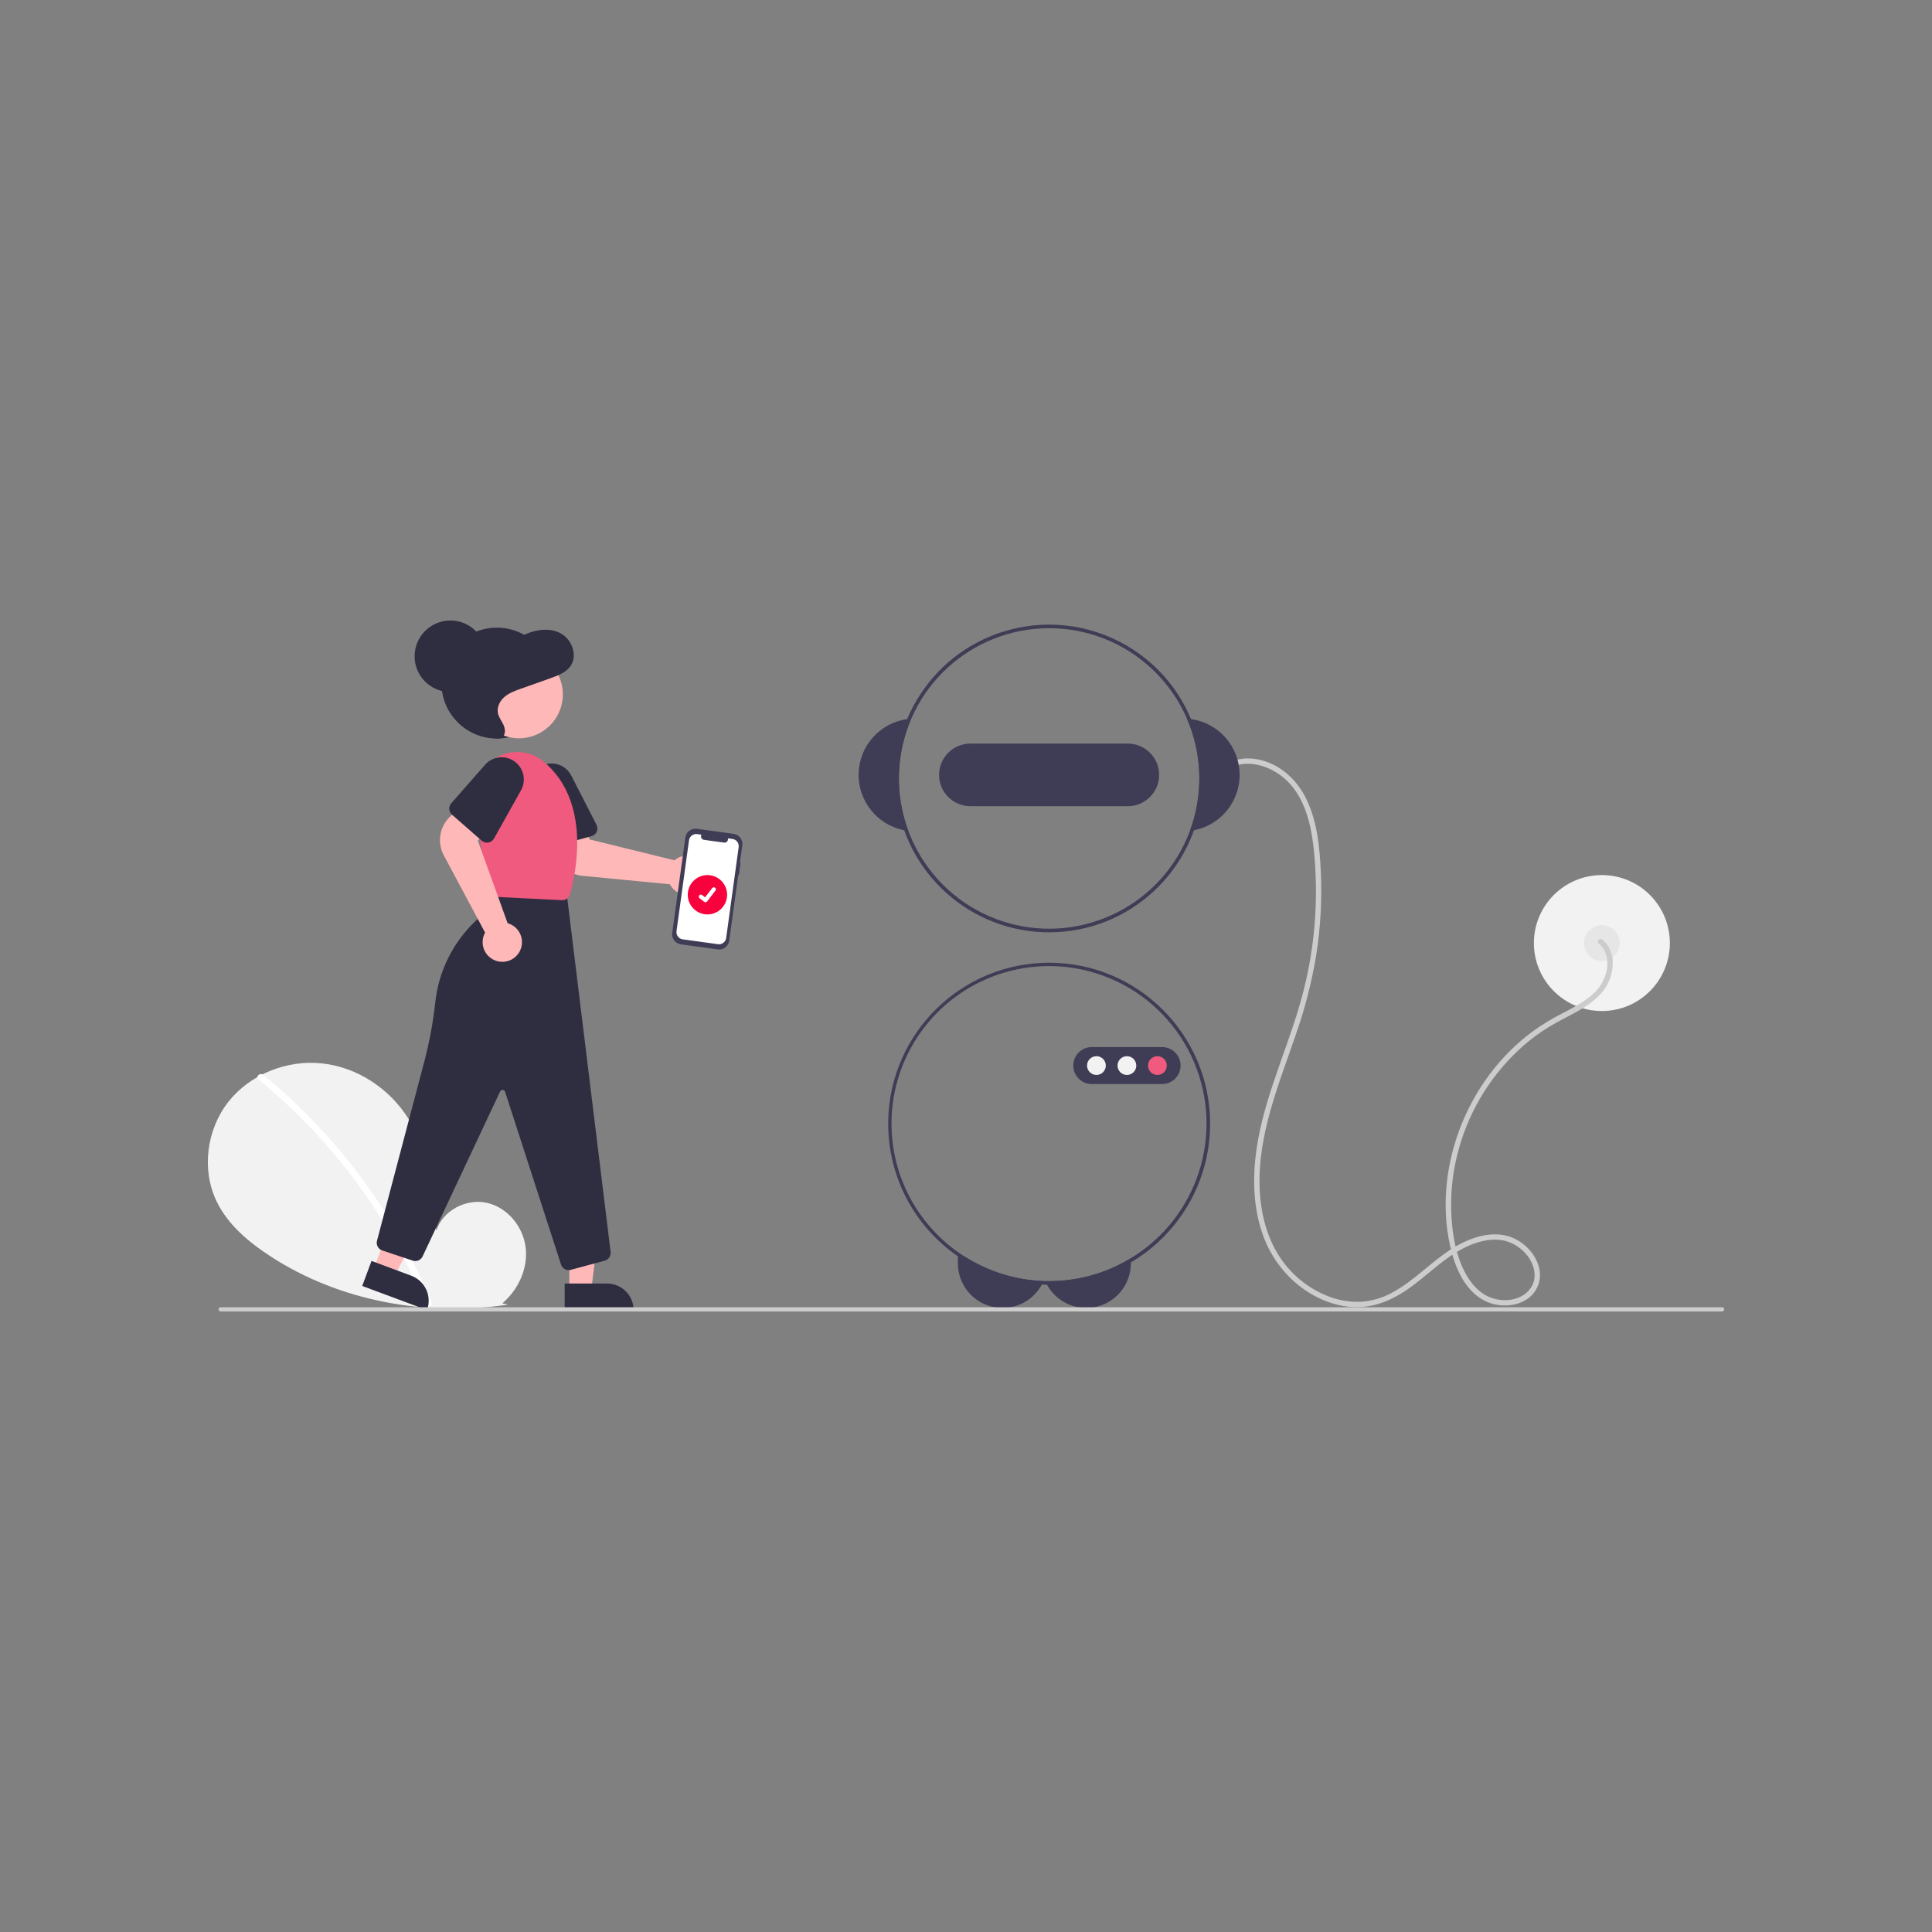 <?xml version="1.0" encoding="UTF-8" standalone="no" ?>
<!DOCTYPE svg PUBLIC "-//W3C//DTD SVG 1.1//EN" "http://www.w3.org/Graphics/SVG/1.1/DTD/svg11.dtd">
<svg xmlns="http://www.w3.org/2000/svg" xmlns:xlink="http://www.w3.org/1999/xlink" version="1.1" width="1080" height="1080" viewBox="0 0 1080 1080" xml:space="preserve">
<rect x="0" y="0" width="1080" height="1080" fill="#808080" stroke="none"/>
<desc>Created with Fabric.js 5.2.4</desc>
<defs>
</defs>
<g transform="matrix(1 0 0 1 540 540)" id="a41d9a4f-87f4-445a-8f40-61c4a3613bce"  >
</g>
<g transform="matrix(1 0 0 1 540 540)" id="bd338a02-a481-48f4-a3d9-2bec5bd1e136"  >
<rect style="stroke: none; stroke-width: 1; stroke-dasharray: none; stroke-linecap: butt; stroke-dashoffset: 0; stroke-linejoin: miter; stroke-miterlimit: 4; fill: rgb(255,255,255); fill-rule: nonzero; opacity: 1; visibility: hidden;" vector-effect="non-scaling-stroke"  x="-540" y="-540" rx="0" ry="0" width="1080" height="1080" />
</g>
<g transform="matrix(1 0 0 1 895.46 527.17)"  >
<circle style="stroke: none; stroke-width: 1; stroke-dasharray: none; stroke-linecap: butt; stroke-dashoffset: 0; stroke-linejoin: miter; stroke-miterlimit: 4; fill: rgb(242,242,242); fill-rule: nonzero; opacity: 1;" vector-effect="non-scaling-stroke"  cx="0" cy="0" r="38" />
</g>
<g transform="matrix(1 0 0 1 895.46 527.17)"  >
<circle style="stroke: none; stroke-width: 1; stroke-dasharray: none; stroke-linecap: butt; stroke-dashoffset: 0; stroke-linejoin: miter; stroke-miterlimit: 4; fill: rgb(230,230,230); fill-rule: nonzero; opacity: 1;" vector-effect="non-scaling-stroke"  cx="0" cy="0" r="10" />
</g>
<g transform="matrix(1 0 0 1 793.65 577.34)"  >
<path style="stroke: none; stroke-width: 1; stroke-dasharray: none; stroke-linecap: butt; stroke-dashoffset: 0; stroke-linejoin: miter; stroke-miterlimit: 4; fill: rgb(204,204,204); fill-rule: nonzero; opacity: 1;" vector-effect="non-scaling-stroke"  transform=" translate(-853.66, -487.34)" d="M 953.629 437.379 C 957.842 440.816 959.125 446.232 958.342 451.462 C 957.379 457.198 954.403 462.403 949.948 466.143 C 944.938 470.595 938.828 473.604 932.933 476.684 C 927.516 479.449 922.31 482.609 917.358 486.139 C 898.397 499.92 884.073 519.542 875.874 541.439 C 867.69 563.299 865.494 588.111 871.713 610.766 C 874.79 621.975 881.015 634.069 892.611 638.287 C 901.855 641.649 914.475 639.483 919.182 629.957 C 924.238 619.723 917.184 608.219 908.098 603.139 C 896.319 596.553 882.25 601.366 871.656 608.032 C 859.993 615.371 850.618 625.902 838.441 632.48 C 832.96 635.534 826.861 637.314 820.597 637.685 C 814.846 637.912 809.104 637.025 803.688 635.073 C 792.452 630.979 782.78 623.471 776.027 613.602 C 768.293 602.359 764.831 588.577 764.199 575.077 C 762.787 544.871 774.719 516.612 784.293 488.599 C 789.438 474.012 793.293 459.001 795.812 443.74 C 798.208 428.401 799.06 412.86 798.357 397.351 C 797.724 383.638 796.371 369.297 790.318 356.772 C 784.996 345.759 775.269 336.745 762.972 334.473 C 757.429 333.385 751.684 334.045 746.532 336.361 C 744.778 337.161 746.301 339.748 748.047 338.952 C 758.929 333.987 771.792 338.817 779.83 346.833 C 789.217 356.194 792.664 370.017 794.194 382.772 C 797.634 413 794.923 443.612 786.226 472.765 C 777.879 501.117 764.75 528.286 761.721 557.991 C 760.338 571.545 761.048 585.558 765.381 598.556 C 769.098 610.133 776.068 620.397 785.459 628.121 C 794.301 635.27 805.179 640.14 816.63 640.682 C 829.485 641.291 840.757 635.561 850.73 627.938 C 861.411 619.773 871.238 609.699 884.177 605.121 C 890.075 603.034 896.794 602.06 902.85 604.069 C 908.046 605.844 912.453 609.388 915.302 614.081 C 917.933 618.455 918.903 623.923 916.503 628.622 C 914.246 633.04 909.841 635.595 905.072 636.469 C 900.022 637.363 894.819 636.479 890.348 633.968 C 885.124 630.984 881.301 625.977 878.623 620.687 C 873.283 610.137 871.489 597.579 871.216 585.87 C 870.978 574.432 872.444 563.023 875.565 552.017 C 881.775 529.753 894.312 509.769 911.654 494.488 C 916.023 490.682 920.697 487.241 925.628 484.199 C 931.008 480.883 936.751 478.233 942.235 475.104 C 947.632 472.026 952.951 468.347 956.667 463.281 C 959.835 458.939 961.546 453.705 961.555 448.33 C 961.669 443.325 959.54 438.53 955.751 435.258 C 954.267 434.048 952.132 436.158 953.629 437.38 Z" stroke-linecap="round" />
</g>
<g transform="matrix(1 0 0 1 559.41 716.67)"  >
<path style="stroke: none; stroke-width: 1; stroke-dasharray: none; stroke-linecap: butt; stroke-dashoffset: 0; stroke-linejoin: miter; stroke-miterlimit: 4; fill: rgb(63,61,86); fill-rule: nonzero; opacity: 1;" vector-effect="non-scaling-stroke"  transform=" translate(-619.4, -626.67)" d="M 598.876 612.166 C 612.164 620.755 627.534 625.573 643.347 626.106 C 643.064 626.775 642.747 627.43 642.396 628.066 C 640.556 631.464 637.955 634.39 634.796 636.616 C 627.173 641.981 617.196 642.653 608.922 638.358 C 600.649 634.064 595.456 625.518 595.456 616.196 L 595.456 612.166 Z" stroke-linecap="round" />
</g>
<g transform="matrix(1 0 0 1 608.22 717.26)"  >
<path style="stroke: none; stroke-width: 1; stroke-dasharray: none; stroke-linecap: butt; stroke-dashoffset: 0; stroke-linejoin: miter; stroke-miterlimit: 4; fill: rgb(63,61,86); fill-rule: nonzero; opacity: 1;" vector-effect="non-scaling-stroke"  transform=" translate(-668.21, -627.26)" d="M 692.146 613.346 L 692.146 616.196 C 692.151 627.61 684.412 637.573 673.351 640.392 C 662.291 643.212 650.727 638.169 645.266 628.146 C 644.901 627.494 644.57 626.823 644.276 626.136 C 645.006 626.156 645.726 626.166 646.456 626.166 C 662.577 626.185 678.389 621.748 692.146 613.346 Z" stroke-linecap="round" />
</g>
<g transform="matrix(1 0 0 1 678.24 433.1)"  >
<path style="stroke: none; stroke-width: 1; stroke-dasharray: none; stroke-linecap: butt; stroke-dashoffset: 0; stroke-linejoin: miter; stroke-miterlimit: 4; fill: rgb(63,61,86); fill-rule: nonzero; opacity: 1;" vector-effect="non-scaling-stroke"  transform=" translate(-738.24, -343.09)" d="M 725.786 311.966 C 725.036 311.856 724.276 311.786 723.516 311.736 C 732.153 331.639 732.751 354.112 725.186 374.446 C 725.947 374.356 726.697 374.236 727.447 374.096 C 742.571 371.165 753.357 357.727 752.945 342.327 C 752.534 326.928 741.045 314.085 725.787 311.966 Z" stroke-linecap="round" />
</g>
<g transform="matrix(1 0 0 1 494.68 433.1)"  >
<path style="stroke: none; stroke-width: 1; stroke-dasharray: none; stroke-linecap: butt; stroke-dashoffset: 0; stroke-linejoin: miter; stroke-miterlimit: 4; fill: rgb(63,61,86); fill-rule: nonzero; opacity: 1;" vector-effect="non-scaling-stroke"  transform=" translate(-554.68, -343.09)" d="M 569.396 311.736 C 568.637 311.786 567.876 311.856 567.126 311.966 C 551.868 314.085 540.379 326.928 539.968 342.327 C 539.556 357.727 550.342 371.165 565.466 374.096 C 566.216 374.236 566.966 374.356 567.726 374.446 C 560.162 354.112 560.76 331.639 569.396 311.736 Z" stroke-linecap="round" />
</g>
<g transform="matrix(1 0 0 1 586.45 435.17)"  >
<path style="stroke: none; stroke-width: 1; stroke-dasharray: none; stroke-linecap: butt; stroke-dashoffset: 0; stroke-linejoin: miter; stroke-miterlimit: 4; fill: rgb(63,61,86); fill-rule: nonzero; opacity: 1;" vector-effect="non-scaling-stroke"  transform=" translate(-646.45, -345.17)" d="M 725.786 311.966 C 708.719 271.194 663.524 250 621.263 262.95 C 579.003 275.9 553.442 318.777 562.148 362.111 C 570.853 405.445 610.991 435.123 654.974 430.747 C 698.957 426.371 732.46 389.366 732.456 345.166 C 732.452 333.767 730.185 322.482 725.786 311.966 Z M 725.186 374.446 C 710.024 415.205 666.254 437.646 624.309 426.168 C 582.363 414.689 556.119 373.088 563.822 330.288 C 571.526 287.488 610.628 257.649 653.944 261.516 C 697.259 265.384 730.457 301.678 730.456 345.166 C 730.453 355.161 728.669 365.077 725.186 374.446 Z" stroke-linecap="round" />
</g>
<g transform="matrix(1 0 0 1 586.46 433.17)"  >
<path style="stroke: none; stroke-width: 1; stroke-dasharray: none; stroke-linecap: butt; stroke-dashoffset: 0; stroke-linejoin: miter; stroke-miterlimit: 4; fill: rgb(63,61,86); fill-rule: nonzero; opacity: 1;" vector-effect="non-scaling-stroke"  transform=" translate(-646.46, -343.17)" d="M 690.456 325.666 L 602.456 325.666 C 592.791 325.666 584.956 333.501 584.956 343.166 C 584.956 352.831 592.791 360.666 602.456 360.666 L 690.456 360.666 C 700.121 360.666 707.956 352.831 707.956 343.166 C 707.956 333.501 700.121 325.666 690.456 325.666 Z" stroke-linecap="round" />
</g>
<g transform="matrix(1 0 0 1 586.48 628.17)"  >
<path style="stroke: none; stroke-width: 1; stroke-dasharray: none; stroke-linecap: butt; stroke-dashoffset: 0; stroke-linejoin: miter; stroke-miterlimit: 4; fill: rgb(63,61,86); fill-rule: nonzero; opacity: 1;" vector-effect="non-scaling-stroke"  transform=" translate(-646.48, -538.17)" d="M 646.456 448.166 C 597.56 448.188 557.627 487.248 556.524 536.132 C 555.42 585.016 593.55 625.838 642.396 628.066 C 643.347 628.116 644.307 628.146 645.266 628.146 C 645.666 628.166 646.056 628.166 646.456 628.166 C 696.162 628.166 736.456 587.872 736.456 538.166 C 736.456 488.46 696.162 448.166 646.456 448.166 Z M 692.146 613.346 C 678.389 621.748 662.577 626.185 646.456 626.166 C 645.726 626.166 645.006 626.156 644.276 626.136 Q 643.811 626.136 643.347 626.106 C 599.666 624.588 563.711 591.258 558.891 547.818 C 554.071 504.378 581.846 463.977 624.131 452.921 C 666.416 441.864 710.411 463.499 727.472 503.738 C 744.532 543.978 729.493 590.641 692.146 613.346 Z" stroke-linecap="round" />
</g>
<g transform="matrix(1 0 0 1 629.96 595.66)"  >
<path style="stroke: none; stroke-width: 1; stroke-dasharray: none; stroke-linecap: butt; stroke-dashoffset: 0; stroke-linejoin: miter; stroke-miterlimit: 4; fill: rgb(63,61,86); fill-rule: nonzero; opacity: 1;" vector-effect="non-scaling-stroke"  transform=" translate(-689.96, -505.67)" d="M 709.623 515.999 L 670.29 515.999 C 664.583 515.999 659.956 511.373 659.956 505.666 C 659.956 499.959 664.583 495.332 670.29 495.332 L 709.623 495.332 C 715.33 495.332 719.957 499.959 719.957 505.666 C 719.957 511.373 715.33 515.999 709.623 515.999 Z" stroke-linecap="round" />
</g>
<g transform="matrix(1 0 0 1 612.91 595.66)"  >
<circle style="stroke: none; stroke-width: 1; stroke-dasharray: none; stroke-linecap: butt; stroke-dashoffset: 0; stroke-linejoin: miter; stroke-miterlimit: 4; fill: rgb(242,242,242); fill-rule: nonzero; opacity: 1;" vector-effect="non-scaling-stroke"  cx="0" cy="0" r="5.244" />
</g>
<g transform="matrix(1 0 0 1 629.95 595.66)"  >
<circle style="stroke: none; stroke-width: 1; stroke-dasharray: none; stroke-linecap: butt; stroke-dashoffset: 0; stroke-linejoin: miter; stroke-miterlimit: 4; fill: rgb(242,242,242); fill-rule: nonzero; opacity: 1;" vector-effect="non-scaling-stroke"  cx="0" cy="0" r="5.244" />
</g>
<g transform="matrix(1 0 0 1 647 595.66)"  >
<circle style="stroke: none; stroke-width: 1; stroke-dasharray: none; stroke-linecap: butt; stroke-dashoffset: 0; stroke-linejoin: miter; stroke-miterlimit: 4; fill: rgb(240,90,126); fill-rule: nonzero; opacity: 1;" vector-effect="non-scaling-stroke"  cx="0" cy="0" r="5.244" />
</g>
<g transform="matrix(1 0 0 1 205.13 662.82)"  >
<path style="stroke: none; stroke-width: 1; stroke-dasharray: none; stroke-linecap: butt; stroke-dashoffset: 0; stroke-linejoin: miter; stroke-miterlimit: 4; fill: rgb(242,242,242); fill-rule: nonzero; opacity: 1;" vector-effect="non-scaling-stroke"  transform=" translate(-265.13, -572.82)" d="M 340.816 638.554 C 349.808 630.955 355.27 618.951 353.838 607.266 C 352.405 595.58 343.533 584.837 332.025 582.356 C 320.516 579.874 307.397 586.744 303.901 597.986 C 301.978 576.311 299.761 553.729 288.237 535.271 C 277.803 518.558 259.731 506.599 240.144 504.459 C 220.558 502.32 199.936 510.4 187.721 525.86 C 175.505 541.319 172.514 563.793 181.07 581.542 C 187.372 594.617 198.983 604.347 211.149 612.263 C 249.962 637.519 298.109 646.052 343.921 639.309 Z" stroke-linecap="round" />
</g>
<g transform="matrix(1 0 0 1 192.6 665.36)"  >
<path style="stroke: none; stroke-width: 1; stroke-dasharray: none; stroke-linecap: butt; stroke-dashoffset: 0; stroke-linejoin: miter; stroke-miterlimit: 4; fill: rgb(255,255,255); fill-rule: nonzero; opacity: 1;" vector-effect="non-scaling-stroke"  transform=" translate(-252.6, -575.36)" d="M 207.089 510.848 C 223.25 524.012 238.077 538.734 251.353 554.802 C 264.632 570.854 276.323 588.156 286.261 606.465 C 291.816 616.736 296.806 627.302 301.209 638.116 C 302.107 640.316 298.535 641.274 297.647 639.098 C 289.848 620.032 280.199 601.777 268.839 584.593 C 257.534 567.471 244.595 551.487 230.203 536.864 C 222.063 528.597 213.475 520.784 204.477 513.46 C 202.633 511.959 205.26 509.359 207.089 510.848 Z" stroke-linecap="round" />
</g>
<g transform="matrix(1 0 0 1 277.77 381.86)"  >
<circle style="stroke: none; stroke-width: 1; stroke-dasharray: none; stroke-linecap: butt; stroke-dashoffset: 0; stroke-linejoin: miter; stroke-miterlimit: 4; fill: rgb(47,46,65); fill-rule: nonzero; opacity: 1;" vector-effect="non-scaling-stroke"  cx="0" cy="0" r="31" />
</g>
<g transform="matrix(1 0 0 1 351.1 478.88)"  >
<path style="stroke: none; stroke-width: 1; stroke-dasharray: none; stroke-linecap: butt; stroke-dashoffset: 0; stroke-linejoin: miter; stroke-miterlimit: 4; fill: rgb(255,184,184); fill-rule: nonzero; opacity: 1;" vector-effect="non-scaling-stroke"  transform=" translate(-411.1, -388.88)" d="M 453.384 405.367 C 452.79 406.261 452.065 407.06 451.235 407.74 C 448.816 409.734 445.661 410.602 442.562 410.125 C 439.464 409.648 436.715 407.872 435.008 405.242 C 434.813 404.939 434.633 404.626 434.471 404.305 L 385.621 399.591 C 377.704 398.797 371.246 392.903 369.734 385.092 L 366.961 370.475 L 386.026 367.509 L 389.447 379.217 L 437.075 390.916 C 437.444 390.593 437.835 390.295 438.245 390.026 C 442.625 387.184 448.399 387.811 452.066 391.528 C 455.734 395.244 456.284 401.026 453.384 405.367 Z" stroke-linecap="round" />
</g>
<g transform="matrix(1 0 0 1 314.93 450.08)"  >
<path style="stroke: none; stroke-width: 1; stroke-dasharray: none; stroke-linecap: butt; stroke-dashoffset: 0; stroke-linejoin: miter; stroke-miterlimit: 4; fill: rgb(47,46,65); fill-rule: nonzero; opacity: 1;" vector-effect="non-scaling-stroke"  transform=" translate(-374.93, -360.07)" d="M 390.618 377.45 L 369.322 383.203 C 366.923 383.848 364.455 382.43 363.804 380.032 L 356.345 352.42 C 354.69 346.295 357.927 339.908 363.846 337.621 C 369.765 335.334 376.455 337.885 379.349 343.533 L 393.449 371.054 C 394.069 372.262 394.109 373.686 393.56 374.927 C 393.01 376.169 391.929 377.096 390.618 377.45 Z" stroke-linecap="round" />
</g>
<g transform="matrix(1 0 0 1 327.33 697.34)"  >
<polygon style="stroke: none; stroke-width: 1; stroke-dasharray: none; stroke-linecap: butt; stroke-dashoffset: 0; stroke-linejoin: miter; stroke-miterlimit: 4; fill: rgb(255,184,184); fill-rule: nonzero; opacity: 1;" vector-effect="non-scaling-stroke"  points="-9.04,23.64 3.21,23.64 9.05,-23.64 -9.05,-23.64 -9.04,23.64 " />
</g>
<g transform="matrix(-1 0 0 -1 334.92 724.93)"  >
<path style="stroke: none; stroke-width: 1; stroke-dasharray: none; stroke-linecap: butt; stroke-dashoffset: 0; stroke-linejoin: miter; stroke-miterlimit: 4; fill: rgb(47,46,65); fill-rule: nonzero; opacity: 1;" vector-effect="non-scaling-stroke"  transform=" translate(-394.92, -634.93)" d="M 375.655 627.486 L 414.186 627.486 L 414.186 642.373 L 390.542 642.373 C 382.32 642.373 375.655 635.708 375.655 627.486 L 375.655 627.486 Z" stroke-linecap="round" />
</g>
<g transform="matrix(1 0 0 1 225.83 689.08)"  >
<polygon style="stroke: none; stroke-width: 1; stroke-dasharray: none; stroke-linecap: butt; stroke-dashoffset: 0; stroke-linejoin: miter; stroke-miterlimit: 4; fill: rgb(255,184,184); fill-rule: nonzero; opacity: 1;" vector-effect="non-scaling-stroke"  points="-16.82,19.95 -5.35,24.28 16.82,-17.89 -0.11,-24.28 -16.82,19.95 " />
</g>
<g transform="matrix(-0.94 -0.35 0.35 -0.94 223.19 718.61)"  >
<path style="stroke: none; stroke-width: 1; stroke-dasharray: none; stroke-linecap: butt; stroke-dashoffset: 0; stroke-linejoin: miter; stroke-miterlimit: 4; fill: rgb(47,46,65); fill-rule: nonzero; opacity: 1;" vector-effect="non-scaling-stroke"  transform=" translate(-283.19, -628.6)" d="M 263.921 621.161 L 302.451 621.161 L 302.451 636.048 L 278.808 636.048 C 270.586 636.048 263.921 629.383 263.921 621.161 L 263.921 621.161 Z" stroke-linecap="round" />
</g>
<g transform="matrix(1 0 0 1 275.98 601.39)"  >
<path style="stroke: none; stroke-width: 1; stroke-dasharray: none; stroke-linecap: butt; stroke-dashoffset: 0; stroke-linejoin: miter; stroke-miterlimit: 4; fill: rgb(47,46,65); fill-rule: nonzero; opacity: 1;" vector-effect="non-scaling-stroke"  transform=" translate(-335.98, -511.39)" d="M 377.895 620.005 C 375.945 620.004 374.219 618.746 373.619 616.891 L 342.351 520.327 C 342.161 519.741 341.633 519.331 341.018 519.292 C 340.404 519.253 339.828 519.593 339.566 520.15 L 296.231 612.351 C 295.26 614.414 292.9 615.426 290.736 614.707 L 273.669 609.017 C 271.42 608.263 270.14 605.894 270.741 603.599 L 297.286 503.052 C 300.063 492.402 302.07 481.565 303.289 470.625 C 305.151 452.612 313.596 435.919 327.006 423.748 C 332.861 418.384 336.667 411.149 337.772 403.286 L 337.843 402.783 L 376.717 408.92 L 401.341 609.849 C 401.604 612.071 400.202 614.151 398.044 614.741 L 379.07 619.849 C 378.687 619.953 378.292 620.006 377.895 620.005 Z" stroke-linecap="round" />
</g>
<g transform="matrix(1 0 0 1 290.08 388.15)"  >
<circle style="stroke: none; stroke-width: 1; stroke-dasharray: none; stroke-linecap: butt; stroke-dashoffset: 0; stroke-linejoin: miter; stroke-miterlimit: 4; fill: rgb(255,184,184); fill-rule: nonzero; opacity: 1;" vector-effect="non-scaling-stroke"  cx="0" cy="0" r="24.561" />
</g>
<g transform="matrix(1 0 0 1 294.28 461.79)"  >
<path style="stroke: none; stroke-width: 1; stroke-dasharray: none; stroke-linecap: butt; stroke-dashoffset: 0; stroke-linejoin: miter; stroke-miterlimit: 4; fill: rgb(240,90,126); fill-rule: nonzero; opacity: 1;" vector-effect="non-scaling-stroke"  transform=" translate(-354.27, -371.79)" d="M 374.301 413.205 C 374.224 413.205 374.147 413.203 374.07 413.199 L 335.534 411.272 C 333.31 411.172 331.499 409.452 331.282 407.237 L 326.018 355.909 C 325.235 348.277 328.281 340.753 334.151 335.814 C 340.022 330.875 347.956 329.162 355.342 331.239 L 355.342 331.239 C 358.356 332.064 361.164 333.509 363.588 335.481 C 390.696 357.743 381.955 398.079 378.63 409.911 C 378.095 411.859 376.322 413.208 374.301 413.205 Z" stroke-linecap="round" />
</g>
<g transform="matrix(1 0 0 1 268.87 492.03)"  >
<path style="stroke: none; stroke-width: 1; stroke-dasharray: none; stroke-linecap: butt; stroke-dashoffset: 0; stroke-linejoin: miter; stroke-miterlimit: 4; fill: rgb(255,184,184); fill-rule: nonzero; opacity: 1;" vector-effect="non-scaling-stroke"  transform=" translate(-328.88, -402.03)" d="M 340.776 447.67 C 339.703 447.671 338.637 447.511 337.611 447.196 C 334.61 446.287 332.14 444.14 330.821 441.296 C 329.501 438.452 329.458 435.18 330.702 432.302 C 330.846 431.972 331.007 431.649 331.185 431.335 L 308.05 388.054 C 304.325 381.023 305.655 372.381 311.321 366.795 L 321.955 356.39 L 334.985 370.62 L 327.132 379.954 L 343.774 426.087 C 344.248 426.215 344.712 426.376 345.163 426.569 C 349.955 428.641 352.632 433.796 351.569 438.907 C 350.506 444.019 345.997 447.68 340.776 447.67 Z" stroke-linecap="round" />
</g>
<g transform="matrix(1 0 0 1 271.98 447.2)"  >
<path style="stroke: none; stroke-width: 1; stroke-dasharray: none; stroke-linecap: butt; stroke-dashoffset: 0; stroke-linejoin: miter; stroke-miterlimit: 4; fill: rgb(47,46,65); fill-rule: nonzero; opacity: 1;" vector-effect="non-scaling-stroke"  transform=" translate(-331.98, -357.2)" d="M 329.252 379.95 L 312.666 365.406 C 310.8 363.766 310.613 360.925 312.249 359.056 L 331.106 337.551 C 335.289 332.78 342.4 331.937 347.582 335.598 C 352.765 339.259 354.347 346.243 351.248 351.78 L 336.145 378.764 C 335.482 379.949 334.32 380.771 332.981 381.001 C 331.643 381.232 330.273 380.845 329.252 379.95 Z" stroke-linecap="round" />
</g>
<g transform="matrix(1 0 0 1 288.72 382.44)"  >
<path style="stroke: none; stroke-width: 1; stroke-dasharray: none; stroke-linecap: butt; stroke-dashoffset: 0; stroke-linejoin: miter; stroke-miterlimit: 4; fill: rgb(47,46,65); fill-rule: nonzero; opacity: 1;" vector-effect="non-scaling-stroke"  transform=" translate(-348.72, -292.44)" d="M 334.277 322.005 C 336.517 322.8 339.265 323.5 341.028 321.852 C 342.75 320.244 342.436 317.301 341.422 315.134 C 340.408 312.966 338.835 311.038 338.353 308.678 C 337.662 305.297 339.449 301.785 341.999 299.58 C 344.55 297.376 347.761 296.218 350.896 295.104 L 368.089 288.992 C 372.345 287.479 376.931 285.702 379.312 281.721 C 382.758 275.96 379.608 267.726 373.956 264.364 C 368.303 261.003 361.163 261.629 355.065 263.993 C 351.692 265.3 348.483 267.101 344.995 268.022 C 338.111 269.838 330.283 268.208 324.234 272.09 C 318.967 275.469 316.525 282.363 316.702 288.814 C 316.88 295.265 319.255 301.409 321.76 307.309 C 323.251 310.819 324.843 314.369 327.367 317.161 C 329.892 319.952 333.54 321.905 337.185 321.391 Z" stroke-linecap="round" />
</g>
<g transform="matrix(1 0 0 1 251.77 366.86)"  >
<circle style="stroke: none; stroke-width: 1; stroke-dasharray: none; stroke-linecap: butt; stroke-dashoffset: 0; stroke-linejoin: miter; stroke-miterlimit: 4; fill: rgb(47,46,65); fill-rule: nonzero; opacity: 1;" vector-effect="non-scaling-stroke"  cx="0" cy="0" r="20" />
</g>
<g transform="matrix(1 0 0 1 395.37 497.02)"  >
<path style="stroke: none; stroke-width: 1; stroke-dasharray: none; stroke-linecap: butt; stroke-dashoffset: 0; stroke-linejoin: miter; stroke-miterlimit: 4; fill: rgb(63,61,86); fill-rule: nonzero; opacity: 1;" vector-effect="non-scaling-stroke"  transform=" translate(-455.37, -407.02)" d="M 473.978 392.306 L 473.623 392.258 L 474.96 382.535 C 475.387 379.427 473.214 376.561 470.106 376.134 L 449.507 373.302 C 446.399 372.875 443.533 375.048 443.106 378.156 L 435.773 431.497 C 435.346 434.604 437.519 437.47 440.627 437.898 L 461.227 440.729 C 464.335 441.156 467.2 438.983 467.628 435.875 L 472.672 399.178 L 473.027 399.227 Z" stroke-linecap="round" />
</g>
<g transform="matrix(1 0 0 1 395.54 497.04)"  >
<path style="stroke: none; stroke-width: 1; stroke-dasharray: none; stroke-linecap: butt; stroke-dashoffset: 0; stroke-linejoin: miter; stroke-miterlimit: 4; fill: rgb(255,255,255); fill-rule: nonzero; opacity: 1;" vector-effect="non-scaling-stroke"  transform=" translate(-455.54, -407.04)" d="M 469.459 378.986 L 466.894 378.634 C 467.053 379.254 466.892 379.912 466.466 380.39 C 466.04 380.868 465.404 381.102 464.77 381.015 L 453.513 379.468 C 452.879 379.38 452.33 378.983 452.049 378.408 C 451.767 377.833 451.791 377.156 452.111 376.602 L 449.715 376.272 C 448.652 376.126 447.575 376.408 446.719 377.057 C 445.864 377.705 445.302 378.667 445.156 379.73 L 438.172 430.534 C 437.868 432.748 439.416 434.789 441.629 435.094 L 461.373 437.808 C 463.587 438.112 465.628 436.564 465.932 434.35 L 465.932 434.35 L 472.916 383.546 C 473.22 381.332 471.672 379.291 469.459 378.986 Z" stroke-linecap="round" />
</g>
<g transform="matrix(1 0 0 1 395.46 500.17)"  >
<circle style="stroke: none; stroke-width: 1; stroke-dasharray: none; stroke-linecap: butt; stroke-dashoffset: 0; stroke-linejoin: miter; stroke-miterlimit: 4; fill: rgb(247,2,61); fill-rule: nonzero; opacity: 1;" vector-effect="non-scaling-stroke"  cx="0" cy="0" r="11" />
</g>
<g transform="matrix(1 0 0 1 395.4 500.18)"  >
<path style="stroke: none; stroke-width: 1; stroke-dasharray: none; stroke-linecap: butt; stroke-dashoffset: 0; stroke-linejoin: miter; stroke-miterlimit: 4; fill: rgb(255,255,255); fill-rule: nonzero; opacity: 1;" vector-effect="non-scaling-stroke"  transform=" translate(-455.4, -410.18)" d="M 454.366 414.362 C 454.119 414.363 453.878 414.283 453.68 414.134 L 453.667 414.125 L 451.082 412.146 C 450.755 411.897 450.585 411.492 450.638 411.084 C 450.691 410.676 450.958 410.327 451.338 410.17 C 451.718 410.013 452.154 410.071 452.479 410.322 L 454.154 411.606 L 458.111 406.446 C 458.296 406.204 458.57 406.046 458.872 406.006 C 459.174 405.966 459.479 406.048 459.721 406.233 L 459.696 406.267 L 459.721 406.234 C 460.224 406.62 460.319 407.341 459.934 407.844 L 455.28 413.914 C 455.062 414.197 454.724 414.363 454.366 414.362 Z" stroke-linecap="round" />
</g>
<g transform="matrix(1 0 0 1 542.98 731.95)"  >
<path style="stroke: none; stroke-width: 1; stroke-dasharray: none; stroke-linecap: butt; stroke-dashoffset: 0; stroke-linejoin: miter; stroke-miterlimit: 4; fill: rgb(204,204,204); fill-rule: nonzero; opacity: 1;" vector-effect="non-scaling-stroke"  transform=" translate(-602.97, -641.95)" d="M 1022.619 643.144 L 183.325 643.144 C 182.669 643.142 182.138 642.61 182.138 641.953 C 182.138 641.297 182.669 640.765 183.325 640.763 L 1022.619 640.763 C 1023.277 640.763 1023.81 641.296 1023.81 641.953 C 1023.81 642.611 1023.277 643.144 1022.619 643.144 Z" stroke-linecap="round" />
</g>
<g transform="matrix(0 0 0 0 0 0)"  >
<g style=""   >
</g>
</g>
<g transform="matrix(0 0 0 0 0 0)"  >
<g style=""   >
</g>
</g>
<g transform="matrix(NaN NaN NaN NaN 0 0)"  >
<g style=""   >
</g>
</g>
<g transform="matrix(NaN NaN NaN NaN 0 0)"  >
<g style=""   >
</g>
</g>
<g transform="matrix(NaN NaN NaN NaN 0 0)"  >
<g style=""   >
</g>
</g>
</svg>